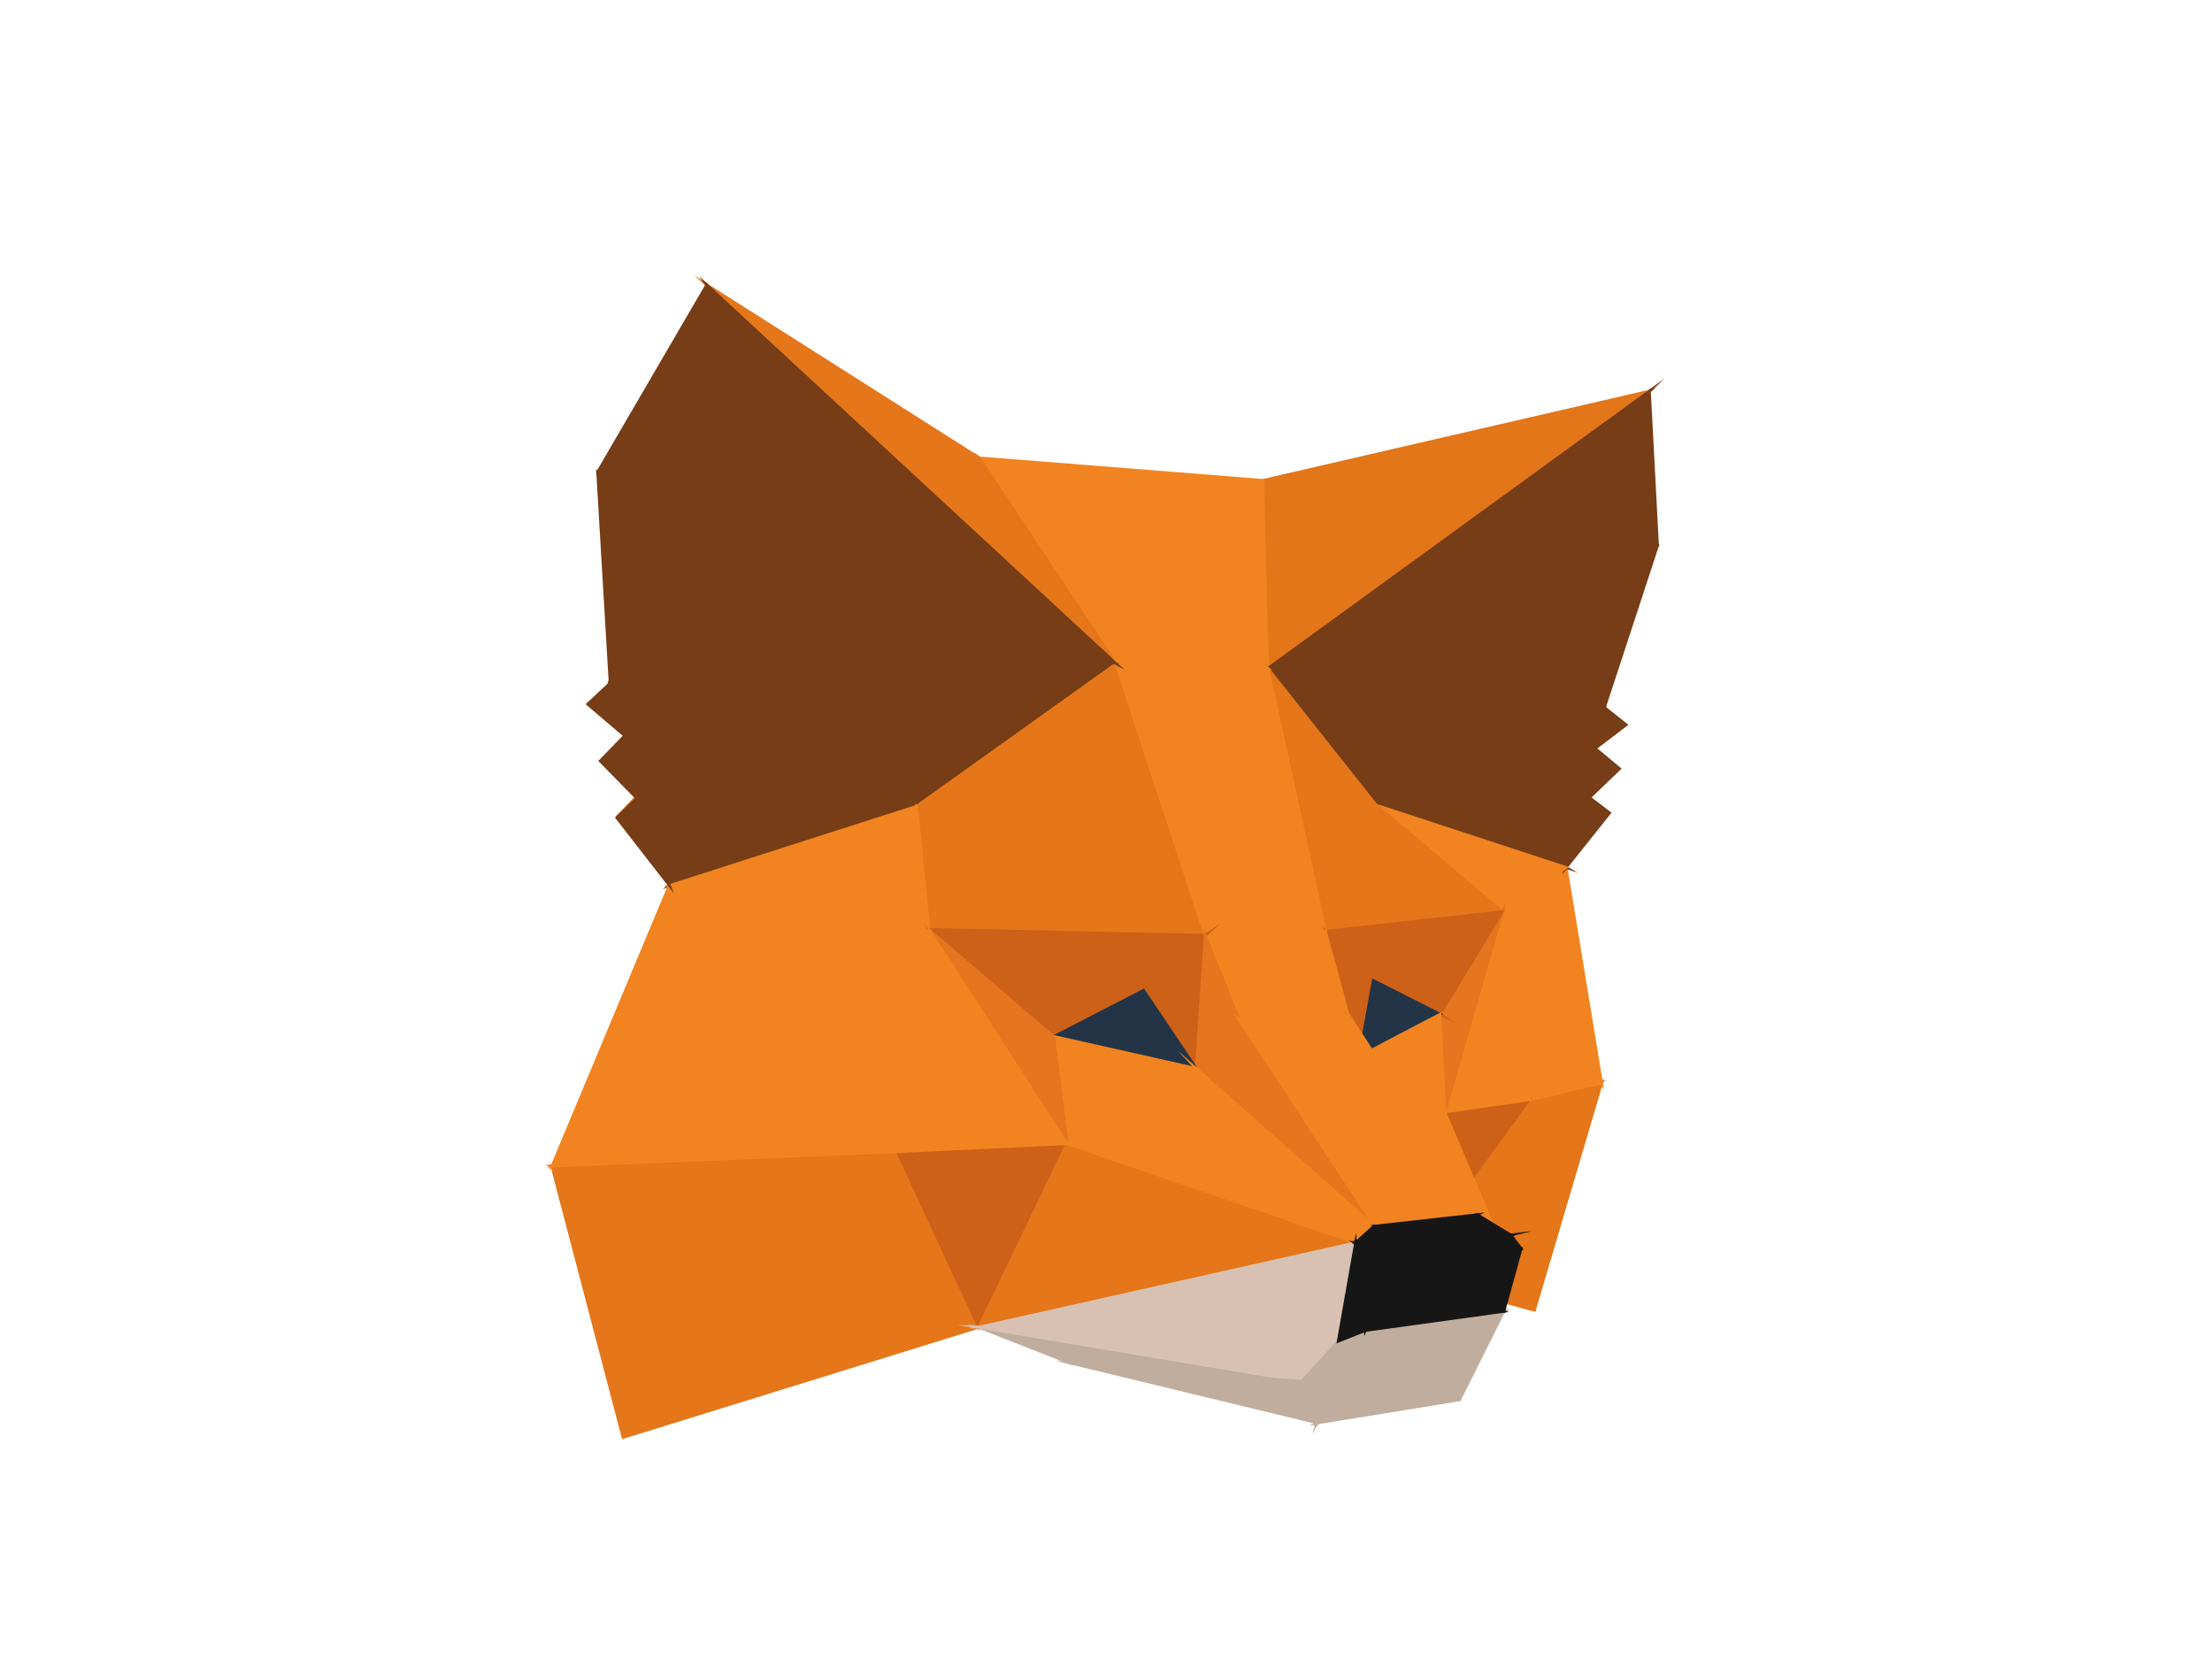<?xml version="1.0" encoding="utf-8"?>
<!-- Generator: Adobe Illustrator 26.0.3, SVG Export Plug-In . SVG Version: 6.00 Build 0)  -->
<svg version="1.0" id="katman_1" xmlns="http://www.w3.org/2000/svg" xmlns:xlink="http://www.w3.org/1999/xlink" x="0px" y="0px"
	 viewBox="0 0 600 450" style="enable-background:new 0 0 600 450;" xml:space="preserve">
<style type="text/css">
	.st0{fill:#E57619;stroke:#E57619;stroke-width:0.747;stroke-miterlimit:23.798;}
	.st1{fill:#F18420;stroke:#F18420;stroke-width:0.747;stroke-miterlimit:23.798;}
	.st2{fill:#763D16;stroke:#763D16;stroke-width:0.747;stroke-miterlimit:23.798;}
	.st3{fill:#E37619;stroke:#E37619;stroke-width:0.747;stroke-miterlimit:23.798;}
	.st4{fill:#C0AD9E;stroke:#C0AD9E;stroke-width:0.747;stroke-miterlimit:23.798;}
	.st5{fill:#CD6117;stroke:#CD6117;stroke-width:0.747;stroke-miterlimit:23.798;}
	.st6{fill:#E5751E;stroke:#E5751E;stroke-width:0.747;stroke-miterlimit:23.798;}
	.st7{fill:#243447;stroke:#243447;stroke-width:0.747;stroke-miterlimit:23.798;}
	.st8{fill:#D8C1B3;stroke:#D8C1B3;stroke-width:0.747;stroke-miterlimit:23.798;}
	.st9{fill:#161616;stroke:#161616;stroke-width:0.747;stroke-miterlimit:23.798;}
</style>
<path class="st0" d="M434.4,293.8l-18.2,61.6l-35.8-9.8L434.4,293.8z"/>
<path class="st0" d="M380.3,345.6l34.5-47.3l19.5-4.6L380.3,345.6z"/>
<path class="st1" d="M407.5,247.3l26.8,46.5l-19.5,4.6L407.5,247.3z M407.5,247.3l17.3-12l9.6,58.4L407.5,247.3z"/>
<path class="st2" d="M385.6,212.2l49.6-20.3l-2.5,11.1L385.6,212.2z M431.1,216.4l-45.6-4.2l47.1-9.2L431.1,216.4z"/>
<path class="st2" d="M431.1,216.4l-6.3,19l-39.2-23.2L431.1,216.4z M441.1,196.6l-8.4,6.4l2.5-11.1L441.1,196.6z M431.1,216.4
	l1.6-13.4l6.6,5.5L431.1,216.4z"/>
<path class="st3" d="M341.9,330.6l12.4,4l26.1,11.1L341.9,330.6z"/>
<path class="st2" d="M424.8,235.3l6.3-19l5.5,4.2L424.8,235.3z M424.8,235.3l-51.5-17l12.3-6.2L424.8,235.3z"/>
<path class="st2" d="M397.8,154l-12.3,58.2l-12.3,6.2L397.8,154z"/>
<path class="st2" d="M435.2,191.9l-49.6,20.3l12.3-58.2L435.2,191.9z"/>
<path class="st2" d="M397.8,154l51.8-6l-14.4,43.9L397.8,154z"/>
<path class="st1" d="M424.8,235.3l-17.3,12l-34.2-28.9L424.8,235.3z"/>
<path class="st2" d="M447.4,106.1l2.2,41.9l-51.8,6L447.4,106.1z"/>
<path class="st3" d="M447.4,106.1l-103.5,75.2l-1.3-51L447.4,106.1z"/>
<path class="st1" d="M265.6,124.2l76.9,6.1l1.3,51L265.6,124.2z"/>
<path class="st2" d="M373.3,218.4l-29.4-37.1l53.9-27.3L373.3,218.4z"/>
<path class="st0" d="M373.3,218.4l34.2,28.9l-48,5.3L373.3,218.4z"/>
<path class="st0" d="M359.5,252.6l-15.6-71.3l29.4,37.1L359.5,252.6z"/>
<path class="st2" d="M397.8,154l-53.9,27.3l103.5-75.2L397.8,154z"/>
<path class="st4" d="M266.3,344.4l24.4,25.5l-33.2-30.3L266.3,344.4z"/>
<path class="st5" d="M380.3,345.6l11.6-44l22.9-3.3L380.3,345.6z"/>
<path class="st3" d="M167.2,221.8l42.3-44.4l-36.8,39.1L167.2,221.8z"/>
<path class="st1" d="M414.9,298.3l-22.9,3.3l15.6-54.3L414.9,298.3z M343.9,181.3l-41.2-1.3l-37.1-55.8L343.9,181.3z"/>
<path class="st6" d="M407.5,247.3l-15.6,54.3l-1.3-26.5L407.5,247.3z"/>
<path class="st5" d="M359.5,252.6l48-5.3l-16.9,27.8L359.5,252.6z"/>
<path class="st1" d="M302.7,180l41.2,1.3l15.6,71.3L302.7,180z"/>
<path class="st0" d="M302.7,180L191.6,77.2l74,47L302.7,180z M265.5,360L169,389.9l-19.3-73.6L265.5,360z"/>
<path class="st2" d="M181.6,240.2l36.5-28.6l30.6,7.1L181.6,240.2z"/>
<path class="st2" d="M248.6,218.7l-30.6-7.1l16.4-67.5L248.6,218.7z"/>
<path class="st2" d="M172.7,216.5l45.3-4.9l-36.5,28.6L172.7,216.5z"/>
<path class="st5" d="M390.7,275.1l-18.8-9.5l-12.3-13L390.7,275.1z"/>
<path class="st2" d="M172.7,216.5l-3.2-17l48.6,12L172.7,216.5z"/>
<path class="st7" d="M367.9,287l3.9-21.4l18.8,9.5L367.9,287z"/>
<path class="st1" d="M391.9,301.6l-24-14.6l22.7-11.9L391.9,301.6z"/>
<path class="st2" d="M218,211.6l-48.6-12l-4-14.3L218,211.6z M234.4,144.1L218,211.6l-52.5-26.3L234.4,144.1z M234.4,144.1
	l68.4,35.9l-54.2,38.7L234.4,144.1z"/>
<path class="st0" d="M248.6,218.7l54.2-38.7l24.1,73.7L248.6,218.7z M326.9,253.7l-74.9-1.6l-3.4-33.5L326.9,253.7z"/>
<path class="st1" d="M181.6,240.2l67-21.5l3.4,33.5L181.6,240.2z M359.5,252.6l-32.6,1.1L302.7,180L359.5,252.6z"/>
<path class="st5" d="M371.8,265.6l-3.9,21.4l-8.4-34.4L371.8,265.6z"/>
<path class="st2" d="M191.6,77.2L302.7,180l-68.4-35.9L191.6,77.2z"/>
<path class="st0" d="M149.7,316.3l93.7-3.9l22.1,47.6L149.7,316.3z"/>
<path class="st5" d="M265.5,360l-22.1-47.6l46-2.2L265.5,360z"/>
<path class="st1" d="M367.9,287l24,14.6l13.2,31.2L367.9,287z M252,252.2l-102.3,64.2l31.8-76.1L252,252.2z M243.4,312.4l-93.7,3.9
	L252,252.2L243.4,312.4z M359.5,252.6l6.1,22.3l-29.6,1.7L359.5,252.6z M336,276.6l-9.2-22.9l32.6-1.1L336,276.6z"/>
<path class="st4" d="M290.7,369.9l-25.2-9.9l87.6,14.7L290.7,369.9z"/>
<path class="st2" d="M181.6,240.2l-14.3-18.4l5.5-5.3L181.6,240.2z"/>
<path class="st8" d="M363,363.8l-9.9,10.9L265.5,360L363,363.8z"/>
<path class="st0" d="M367.7,337.1L265.5,360l23.9-49.8L367.7,337.1z"/>
<path class="st8" d="M265.5,360l102.2-22.9l-4.7,26.7L265.5,360z"/>
<path class="st2" d="M165.5,185.3l-3.4-57.4l72.2,16.2L165.5,185.3z M172.7,216.5l-9.9-10.1l6.7-6.9L172.7,216.5z"/>
<path class="st5" d="M310.1,268.5l16.7-14.8l-2.4,36.2L310.1,268.5z"/>
<path class="st5" d="M326.9,253.7l-16.7,14.8l-24.4,12.6L326.9,253.7z"/>
<path class="st1" d="M405.1,332.8l-4.6-3.4L367.9,287L405.1,332.8z"/>
<path class="st5" d="M285.8,281.1l-33.8-29l74.9,1.6L285.8,281.1z"/>
<path class="st6" d="M324.5,289.9l2.4-36.2l9.2,22.9L324.5,289.9z"/>
<path class="st2" d="M159.4,191l6.1-5.7l4,14.3L159.4,191z"/>
<path class="st7" d="M324.5,289.9l-38.7-8.7l24.4-12.6L324.5,289.9z"/>
<path class="st2" d="M234.4,144.1l-72.2-16.2l29.5-50.6L234.4,144.1z"/>
<path class="st4" d="M353.1,374.7l4.1,11.2l-66.5-16.1L353.1,374.7z"/>
<path class="st1" d="M289.4,310.2l-3.7-29.1l38.7,8.7L289.4,310.2z"/>
<path class="st6" d="M252,252.2l33.8,29l3.7,29.1L252,252.2z"/>
<path class="st1" d="M336,276.6l29.6-1.7l35,54.5L336,276.6z M252,252.2l37.4,58l-46,2.2L252,252.2z"/>
<path class="st6" d="M336,276.6l36.8,56l-48.3-42.7L336,276.6z"/>
<path class="st1" d="M324.5,289.9l48.3,42.7l-5.1,4.6L324.5,289.9z"/>
<path class="st1" d="M367.7,337.1l-78.3-26.9l35-20.3L367.7,337.1z M400.6,329.4l-27.8,3.1l-36.8-56L400.6,329.4z"/>
<path class="st4" d="M407.9,355.7l-12,24l-38.8,6.3L407.9,355.7z M357.2,385.9l-4.1-11.2l9.9-10.9L357.2,385.9z"/>
<path class="st4" d="M363,363.8l7.3-2.9l-13.1,25L363,363.8z M357.2,385.9l13.1-25l37.6-5.2L357.2,385.9z"/>
<path class="st9" d="M400.6,329.4l9.2,5.6l-27.9,3.4L400.6,329.4z"/>
<path class="st9" d="M381.8,338.4l-9-5.8l27.8-3.1L381.8,338.4z M378.6,342.8l34-4.1l-4.7,17L378.6,342.8z"/>
<path class="st9" d="M407.9,355.7l-37.6,5.2l8.3-18.2L407.9,355.7z M370.3,360.9l-7.3,2.9l4.7-26.7L370.3,360.9z M367.7,337.1
	l5.1-4.6l9,5.8L367.7,337.1z M409.8,335l2.8,3.7l-34,4.1L409.8,335z"/>
<path class="st9" d="M378.6,342.8l3.2-4.4l27.9-3.4L378.6,342.8z M367.7,337.1l10.9,5.7l-8.3,18.2L367.7,337.1z"/>
<path class="st9" d="M381.8,338.4l-3.2,4.4l-10.9-5.7L381.8,338.4z"/>
</svg>
